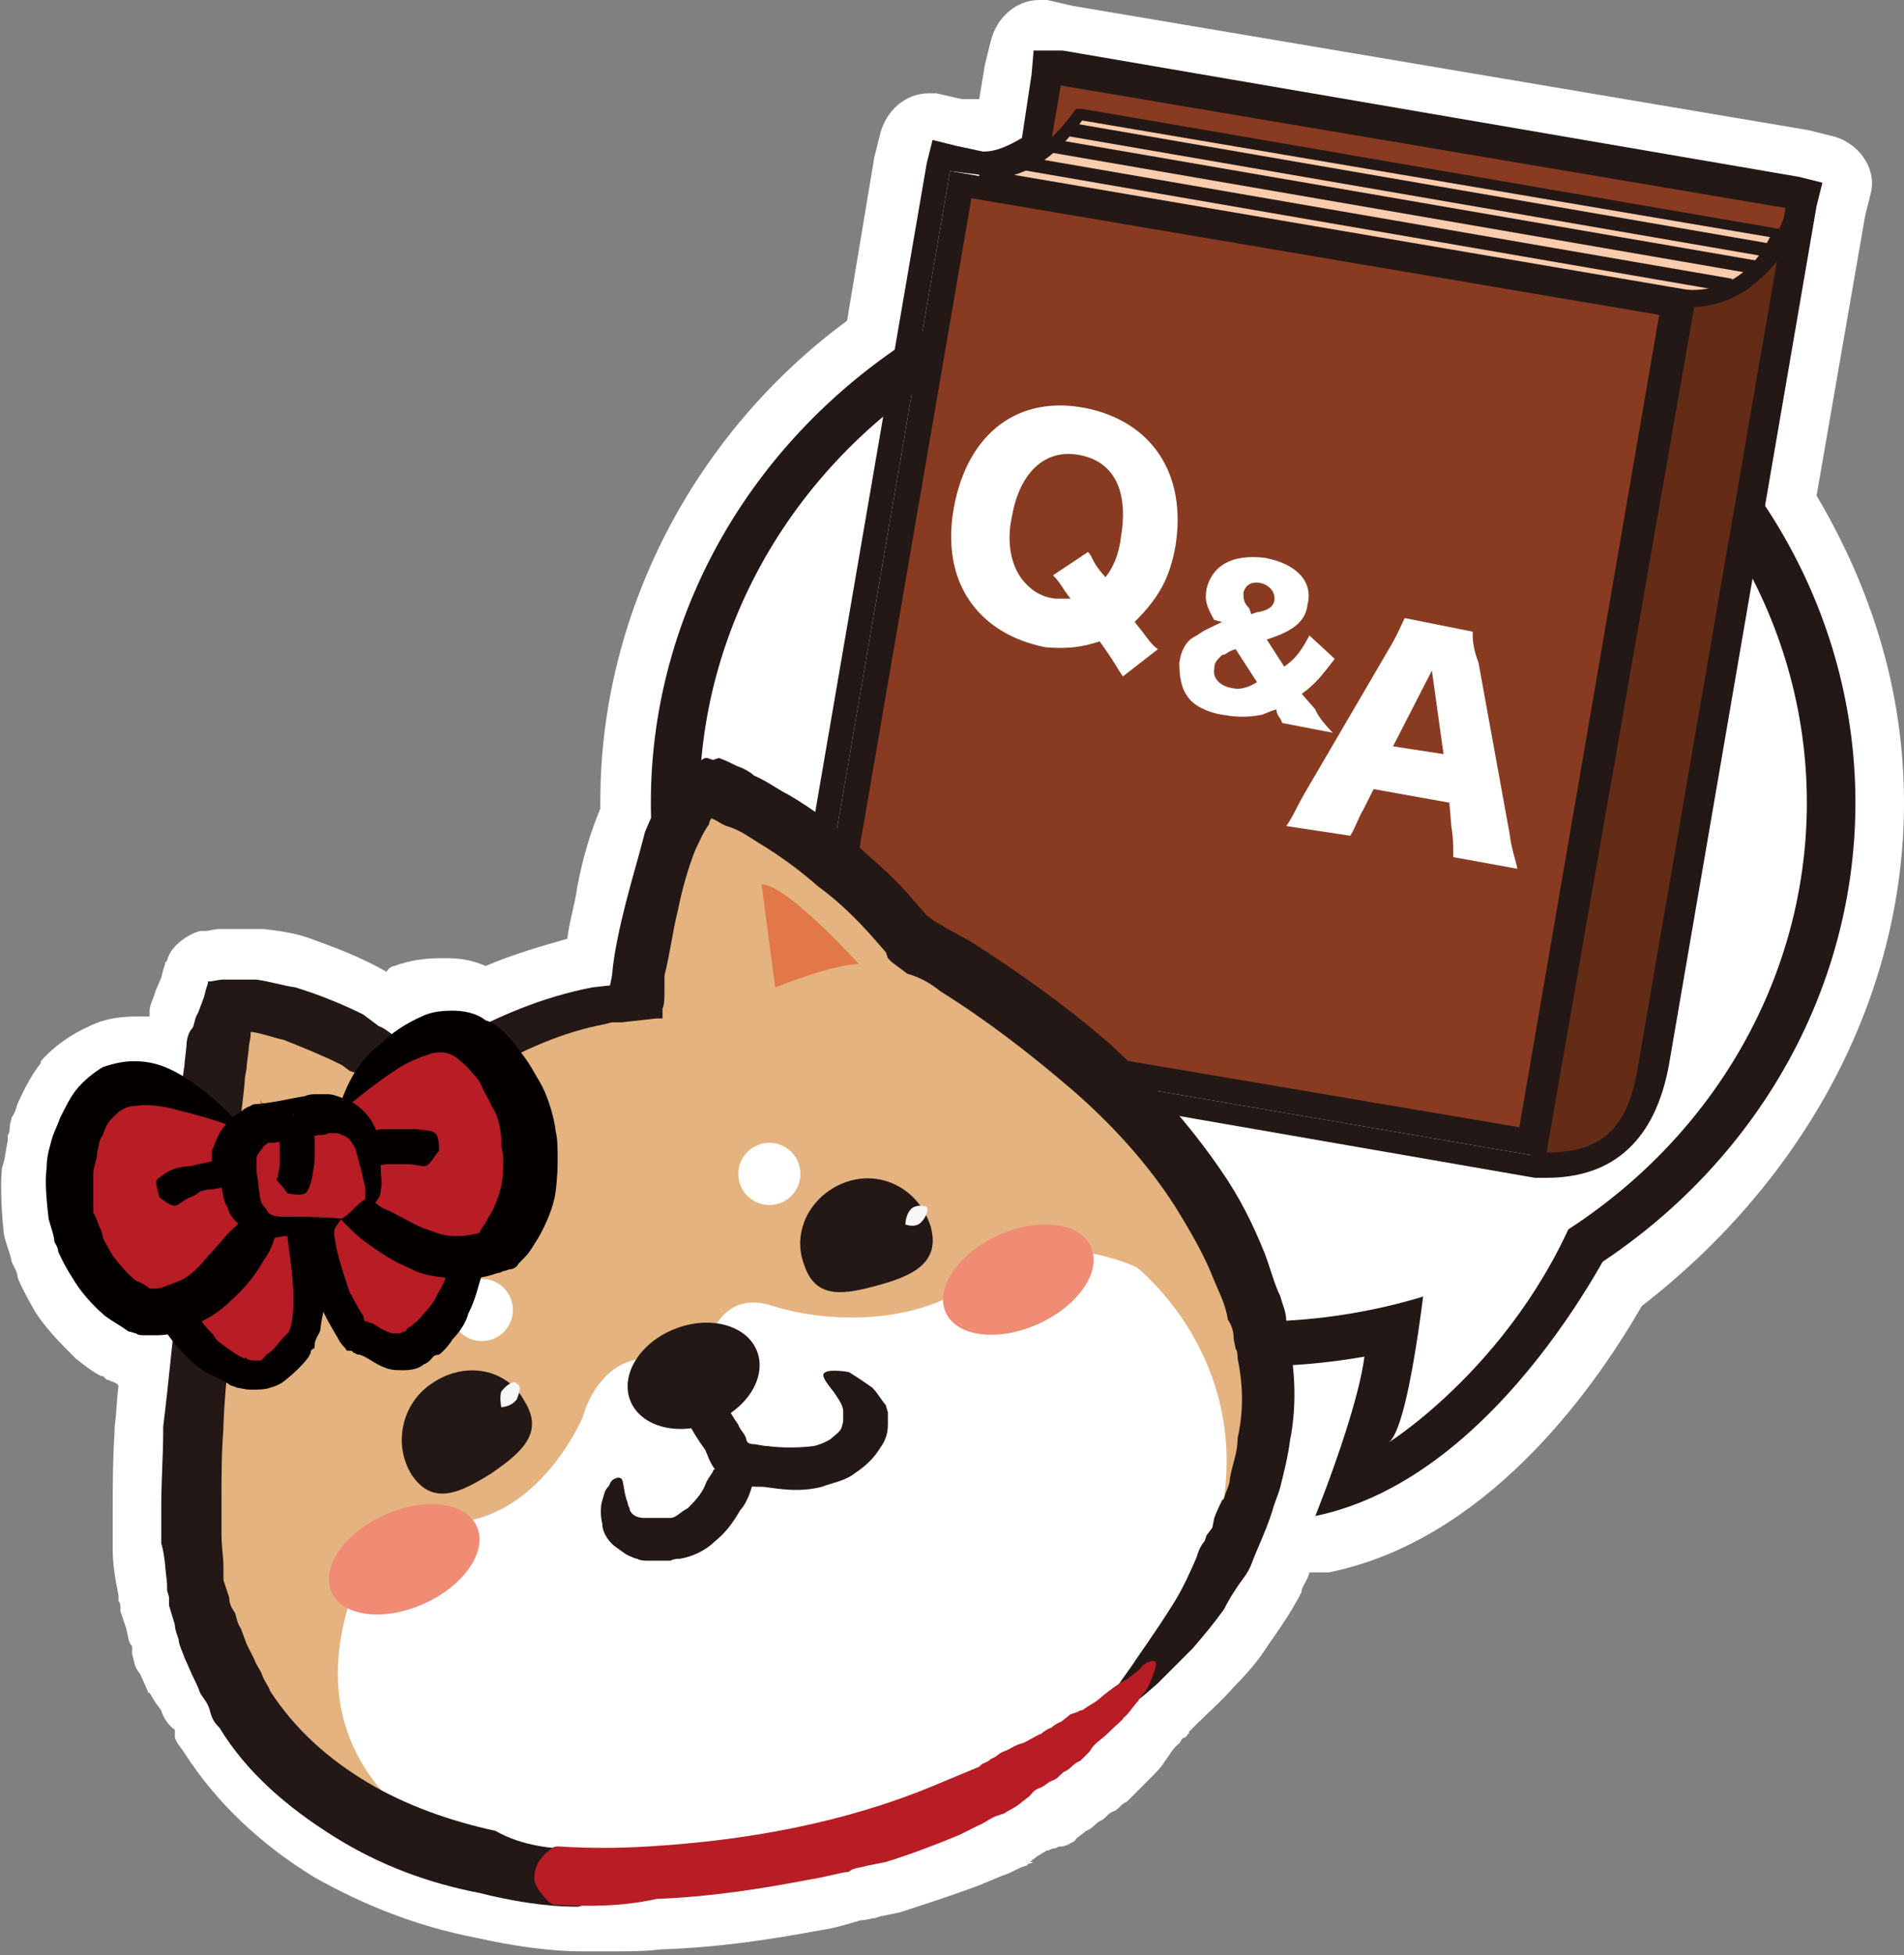 <?xml version="1.0" encoding="utf-8"?>
<!-- Generator: Adobe Illustrator 25.0.1, SVG Export Plug-In . SVG Version: 6.00 Build 0)  -->
<svg version="1.1" id="圖層_1" xmlns="http://www.w3.org/2000/svg" xmlns:xlink="http://www.w3.org/1999/xlink" x="0px" y="0px"
	 viewBox="0 0 98 100.6" style="enable-background:new 0 0 98 100.6;" xml:space="preserve">
<rect x="0" y="0" width="98" height="100.6" fill="#808080" stroke="none"/>
<style type="text/css">
	.st0{fill:#FFFFFF;}
	.st1{fill:#231815;}
	.st2{fill:#893B22;}
	.st3{fill:#642C17;}
	.st4{fill:#F9CCAD;}
	.st5{fill:#FFFFFF;stroke:#231815;stroke-width:3.791;stroke-miterlimit:10;}
	.st6{fill:#E4B37F;}
	.st7{fill:#E27748;}
	.st8{fill:#F08B74;}
	.st9{fill:#B81C25;}
	.st10{fill:#F7F7F7;}
	.st11{fill:#040000;}
</style>
<path class="st0" d="M93.5,25.5L96,11.1l0.3-1.2c0.3-1.3-0.7-2.6-2-2.9l-1.2-0.3L55.2,0.3L53.9,0c-0.1,0-0.3,0-0.4,0
	c-1.2,0-2.2,0.9-2.5,2.1l-0.3,1.2l-0.3,1.8h-0.9l-1.3-0.3c-0.1,0-0.3,0-0.4,0c-1.2,0-2.2,0.9-2.5,2.1l-0.3,1.2l-1.4,8.4
	c-8,5.9-12.7,15.2-12.7,24.7c0,0.1,0,0.1,0,0.3c0,0,0,0,0,0.1c-0.5,1.2-0.9,2.5-1.2,4.1c-0.1,0.8-0.4,1.7-0.5,2.6
	c-1.4,0.4-2.8,0.8-4.2,1.4c-0.7-0.3-1.3-0.4-2-0.4c-0.1,0-0.1,0-0.3,0c-0.8,0-1.6,0.1-2.4,0.4l0,0c-0.1,0-0.3,0.1-0.4,0.3l0,0
	c-1.4-0.8-2.8-1.3-3.9-1.7c-0.8-0.3-1.6-0.4-2.4-0.5c0,0,0,0-0.1,0h-0.3c-0.3,0-0.5,0-0.8,0h-0.1h-0.1c-0.3,0-0.5,0-0.9,0
	c-0.3,0-0.5,0.1-0.8,0.1h-0.1h-0.1c-0.4,0.1-0.9,0.4-1.2,0.7c-0.3,0.3-0.4,0.5-0.5,0.8c0,0,0,0.1-0.1,0.1v0.1l-0.1,0.3l-0.1,0.4
	L8,51c-0.1,0.4-0.3,0.7-0.3,1v0.3l0,0c-0.1,0-0.4,0-0.5,0c0,0,0,0-0.1,0c-0.9,0-1.7,0.1-2.5,0.5c-0.9,0.4-1.8,1-2.5,1.8
	c0,0,0,0,0,0.1c-0.4,0.5-0.8,1.2-1.2,2.1c-0.1,0.3-0.1,0.4-0.3,0.7c0,0.1-0.1,0.3-0.1,0.5c0,0.1,0,0.3-0.1,0.4c0,0.1,0,0.1,0,0.3
	c-0.1,0.4-0.1,0.8-0.3,1.4c-0.1,1,0,2.5,0.1,3.4c0.1,0.5,0.3,0.9,0.4,1.4c0.1,0.3,0.3,0.5,0.3,0.8c0.1,0.3,0.4,0.9,0.8,1.6
	c0.5,0.9,1.4,1.8,2.2,2.6c0.5,0.4,0.9,0.7,1.3,0.9c0,0,0,0,0.1,0L5.5,71h0.1c0.1,0.1,0.4,0.1,0.5,0.3C6,72.1,6,72.7,5.9,73.4v0.1
	v0.1c-0.1,1.6-0.1,2.9-0.1,4.1c0,0.4,0,0.7,0,1v0.4v0.1v0.5c0,0.7,0.1,1.4,0.3,2.4v0.3c0.1,0,0.1,0.3,0.1,0.4v0.1l0,0l0.3,0.9
	c0.1,0.4,0.1,0.7,0.3,0.9V85v0.1c0.1,0.3,0.1,0.7,0.4,1l0.4,0.9c0,0,0,0.1,0.1,0.1l0.3,0.5l0.3,0.4c0.1,0.4,0.4,0.8,0.7,1l0,0.4
	c0.1,0.3,0.3,0.5,0.5,0.8c1.6,2.5,3.9,4.7,6.7,6.4c2.5,1.4,5.2,2.5,8.3,3.1c1.8,0.4,3.7,0.7,5.5,0.7c0,0,0,0,0.1,0s0.3,0,0.4,0h0.1
	c0.3,0,0.7,0,0.9,0c0.9,0,1.7,0,2.5-0.1c3-0.1,5.6-0.5,8.3-1c0.7-0.1,1.3-0.3,2-0.5c0.3,0,0.5-0.1,0.7-0.1l0.3-0.1l0.5-0.1l0.5-0.1
	c1.2-0.4,2.5-0.8,4.1-1.4l1.2-0.5l0,0c0.4-0.1,0.8-0.4,1.2-0.5c0,0,0.1,0,0.1-0.1c0,0,0.1,0,0.3-0.1H53l0.4-0.3l0.5-0.3
	c0,0,0,0,0.1,0c0,0,0.1-0.1,0.3-0.1c0.1,0,0.1-0.1,0.3-0.1c0,0,0,0,0.1,0l0.3-0.1c0.1-0.1,0.3-0.1,0.4-0.3c0.1-0.1,0.4-0.3,0.5-0.4
	l0,0c0.3-0.1,0.4-0.3,0.7-0.5l0,0c0.3-0.1,0.4-0.4,0.7-0.5c0.3-0.1,0.4-0.4,0.7-0.5l0.3-0.3c0.3-0.3,0.5-0.5,0.8-0.8
	c0.3-0.3,0.7-0.7,0.8-0.9l0,0c0.3-0.4,0.5-0.8,0.8-1c0.1-0.1,0.1-0.3,0.3-0.3l0.1-0.1c0,0,0-0.1,0.1-0.1v-0.1
	c0.1-0.1,0.1-0.1,0.3-0.3c0.7-0.7,1.4-1.3,2-2c0.7-0.7,1.3-1.4,1.8-2.2c0.5-0.7,0.9-1.3,1.2-1.8l0.4-0.7c0-0.1,0.1-0.1,0.1-0.3
	c0.1-0.3,0.3-0.5,0.4-0.9c0.1,0,0.3,0,0.5,0c0.1,0,0.4,0,0.5,0c7.9-1.6,13.4-9,16.1-13.7C92.9,60.7,98,51.3,98,41.3
	C98,35.7,96.4,30.4,93.5,25.5z"/>
<g>
	<g>
		<ellipse class="st1" cx="64.5" cy="41.3" rx="31" ry="29"/>
		<ellipse class="st0" cx="64.5" cy="41.3" rx="28.5" ry="26.7"/>
		<path class="st1" d="M83.4,63.2c0,0-6,12.8-15.7,14.8c0,0,3.4-8.4,2.4-9.8C70.2,68.2,82.5,66.1,83.4,63.2z"/>
		<path class="st0" d="M73.6,63.6c0,0-0.9,9.6-2.1,10.6c0,0,7.5-4.7,10.4-14L73.6,63.6z"/>
	</g>
	<g>
		<g>
			<path class="st1" d="M54.3,4.1l37.9,6.5l-7.6,44.2c-0.5,3.8-2.5,4.7-5,4.7c-0.1,0-0.3,0-0.4,0L41.3,53l7.6-44.2L50.5,9l0,0
				c1.3,0,2.4-0.5,3.1-1.2L54.3,4.1 M53.2,2.6l-0.1,1.2l-0.5,3.3c-0.7,0.4-1.3,0.7-2,0.7l-1.4-0.3L48,7.2l-0.3,1.2l-7.6,44.2
				l-0.3,1.2L41,54L79,60.6h0.1h0.1c0.1,0,0.3,0,0.4,0c3.5,0,5.6-2,6.3-5.8l7.6-44.2l0.3-1.2l-1.2-0.3L54.7,2.6L53.2,2.6L53.2,2.6z"
				/>
		</g>
		<g>
			
				<rect x="46.9" y="10.2" transform="matrix(0.17 -0.985 0.985 0.17 28.57 92.81)" class="st2" width="44.9" height="38.4"/>
			<path class="st1" d="M84.9,55.2h-0.3l-38.2-6.5v-0.3l7.7-44.6l38.4,6.5v0.3L84.9,55.2z M47.1,48l37.3,6.4l7.5-43.7L54.6,4.4
				L47.1,48z"/>
		</g>
		<g>
			<g>
				
					<rect x="42.2" y="15.5" transform="matrix(0.17 -0.985 0.985 0.17 19.541 91.387)" class="st2" width="43.7" height="37.3"/>
			</g>
			<g>
				<path class="st1" d="M50,10.2l35.4,6L78.2,58l-35.4-6L50,10.2 M48.9,8.8L41.3,53l37.9,6.5l7.6-44.2L48.9,8.8L48.9,8.8z"/>
			</g>
		</g>
		<g>
			<path class="st3" d="M92.2,10.6c0,0-1,4.8-5.4,4.7l-7.6,44.2c2.6,0.1,4.9-0.8,5.4-4.7L92.2,10.6z"/>
			<path class="st1" d="M79.6,59.9c-0.1,0-0.3,0-0.4,0h-0.4v-0.4L86.6,15h0.3c0,0,0,0,0.1,0c3.9,0,5-4.3,5-4.4l0.7,0.1l-7.7,44.1
				C84.2,59.3,81.7,59.9,79.6,59.9z M79.6,59.3L79.6,59.3c2.9,0,4.2-1.3,4.7-4.4l7.2-41.7c-0.8,1.3-2.2,2.5-4.3,2.6L79.6,59.3z"/>
		</g>
		<g>
			<path class="st4" d="M55.6,5.8c0,0-2,3.4-5.1,3.3l36.3,6.3c0,0,3.1,0.5,4.9-3.4L55.6,5.8z"/>
			<path class="st1" d="M87.2,15.7c-0.3,0-0.4,0-0.4,0L50.4,9.4V8.8c2.9,0,4.9-3.1,4.9-3.1l0.1-0.1h0.3l36.6,6.3l-0.1,0.4
				C90.6,15.3,88.1,15.7,87.2,15.7z M52.2,9l34.6,5.9c0.1,0,2.8,0.4,4.3-2.7l-35.4-6C55.3,6.7,54.2,8.4,52.2,9z"/>
		</g>
		<g>
			
				<rect x="72.7" y="-8.5" transform="matrix(0.17 -0.985 0.985 0.17 51.009 80.065)" class="st1" width="0.7" height="36.6"/>
		</g>
		<g>
			<rect x="72" y="-7.8" transform="matrix(0.17 -0.985 0.985 0.17 49.519 80.093)" class="st1" width="0.7" height="37"/>
		</g>
		<g>
			<rect x="70.6" y="-7" transform="matrix(0.17 -0.985 0.985 0.17 47.487 79.473)" class="st1" width="0.7" height="37"/>
		</g>
		<g>
			<g>
				<g>
					<path class="st0" d="M57.8,34.8c-0.3-0.4-0.4-0.7-1.2-1.8c-0.9,0.3-1.7,0.4-2.8,0.3c-3.5-0.7-5.4-3.4-4.7-7.2
						c0.7-3.8,3.3-5.8,6.8-5.1c3.4,0.7,5.2,3.4,4.6,7.1c-0.3,1.7-0.9,2.7-2.1,3.9l0.4,0.5c0.3,0.4,0.5,0.7,0.8,0.9L57.8,34.8z
						 M56,28.4c0.3,0.3,0.1,0.4,0.9,1.3c0.4-0.5,0.7-1.2,0.8-2.1c0.4-2.4-0.4-3.9-2.2-4.2c-1.7-0.3-3,0.9-3.4,3.1
						c-0.3,1.3-0.1,2.5,0.5,3.3c0.4,0.5,0.9,0.9,1.7,1c0.3,0,0.5,0,0.8,0c-0.4-0.5-0.5-0.8-0.9-1.2L56,28.4z"/>
				</g>
			</g>
			<g>
				<g>
					<path class="st0" d="M74.8,44.1c0-0.7,0-1-0.1-1.6l-0.1-1.2l-3.9-0.7l-0.5,1c-0.3,0.5-0.4,0.9-0.7,1.4l-3.3-0.5
						c0.3-0.4,0.4-0.7,0.9-1.6l4.5-7.7c0.4-0.7,0.5-1,0.7-1.4l3.5,0.7c0,0.4,0,0.8,0.3,1.6l1.6,8.8c0.1,0.8,0.3,1.3,0.4,1.8
						L74.8,44.1z M73.7,34.5l-2,3.9l2.6,0.4L73.7,34.5z"/>
				</g>
			</g>
			<g>
				<g>
					<path class="st0" d="M66,37.2c-0.1-0.3-0.3-0.4-0.3-0.7c-0.4,0.1-0.7,0.3-0.9,0.3c-0.5,0.1-1.2,0.1-1.7,0c-0.9-0.1-1.7-0.5-2-1
						c-0.3-0.4-0.4-1-0.4-1.7c0.1-0.7,0.4-1.2,0.9-1.4c0.4-0.3,0.7-0.4,1.3-0.7l-0.4-0.1c-0.4-0.7-0.5-1-0.4-1.6
						c0.3-1.2,1.3-1.8,3-1.6c1.6,0.3,2.5,1.2,2.2,2.4c-0.1,0.9-0.8,1.4-2.1,1.8l0.9,1.4c0.7-0.5,0.9-0.9,1.3-1.6l1.3,1.2
						c-0.7,0.9-1,1.3-1.7,1.8l0.7,0.8c0.1,0.3,0.5,0.8,0.9,1.2L66,37.2z M63.6,33.4c-0.4,0.1-0.5,0.3-0.7,0.3
						c-0.3,0.3-0.4,0.4-0.4,0.7c-0.1,0.5,0.3,0.9,0.9,1c0.4,0.1,0.8,0,1.3-0.3L63.6,33.4z M64.7,31.5c0.7-0.1,0.9-0.4,0.9-0.7
						c0-0.4-0.3-0.7-0.7-0.8c-0.5-0.1-0.8,0.1-0.9,0.5c0,0.3,0,0.5,0.3,0.8l0.1,0.3L64.7,31.5z"/>
				</g>
			</g>
		</g>
	</g>
	<g>
		<g>
			<path class="st0" d="M63.7,73.5C63.7,85.7,51,95,36.3,96.4C18,98.1,9.7,86.5,9.7,74.4s11.9-22,26.6-22S63.7,61.4,63.7,73.5z"/>
			<path class="st5" d="M64,80.5"/>
			<path class="st6" d="M26.3,96.3c0,0-12.1-3.3-8.1-14.5c0,0,1.4-2.9,5.6-3.5s6.2-5.4,6.2-5.4s0.8-3.3,3.8-3s2.9-1.4,2.9-1.4
				s0.7-2.1,3.1-1.3c2.5,0.8,7.5,1.2,10.8-1.6c3.3-2.6,7.9-0.4,7.9-0.4s9.8,7.6,0.9,20.3c0,0,5.8-5.2,6-12
				c0.1-6.8-2.1-14.7-15.3-23.7l-3.9-2L40,41.2l-4.5-0.7l-1.8,6.3L32,51.9c0,0-3.8-0.8-6.7,2.1c-2.9,2.9-3.3,1.8-3.3,1.8
				s-5.4-3.5-6.8-3.7c-1.4-0.1-4.1-0.4-4.1-0.4l-0.4,13.9c0,0-2.2,13.7,0,19C13,89.9,17,95.9,26.3,96.3z"/>
			<g>
				<path class="st1" d="M29.9,95.2c0,0,0.1,0,0.1,0.1c0.3,0.3,0.7,0.5,0.8,1c0.1,0.4,0,1-0.8,1.7c0,0-0.1,0.1-0.3,0.1
					c-1.7,0-3.4-0.3-5-0.7c-2.6-0.5-5.1-1.4-7.5-2.9s-4.5-3.3-5.9-5.6c-0.3-0.3-0.4-0.5-0.5-0.9c-0.1-0.4-0.4-0.7-0.5-0.9
					c-0.1-0.3-0.3-0.7-0.4-0.9l-0.4-0.9c-0.1-0.3-0.3-0.7-0.3-0.9C9.2,84.3,9,83.9,9,83.6l-0.3-1v-0.3l0,0l0,0l0,0l0,0l0,0l0,0v-0.1
					c0-0.1-0.1-0.3-0.1-0.4v-0.3c-0.1-0.8-0.1-1.4-0.3-2.1v-0.5v-0.5c0-0.4,0-0.7,0-0.9c0-1.3,0.1-2.6,0.1-3.9v-0.1v-0.1
					c0.3-2.4,0.5-4.8,0.8-7.2v-0.4l0,0l0,0l0,0l0,0v-0.1l-0.1-0.9c0-0.7,0-1.2,0-1.8c0-1.2,0-2.5,0-3.7c0-1.2,0.1-2.5,0.3-3.7
					c0-0.3,0.1-0.7,0.1-0.9l0.1-0.9c0-0.3,0.1-0.7,0.3-0.9c0.1-0.1,0.1-0.5,0.3-0.8l0.3-0.8l0.1-0.4l0.1-0.3v-0.1l0,0l0,0
					c0.3,0,0.5-0.1,0.8-0.1c0.3,0,0.5,0,0.9,0c0.1,0,0.3,0,0.4,0h0.4c0.7,0.1,1.3,0.3,2,0.4c1.3,0.4,2.5,0.9,3.5,1.4l0.4,0.3
					l0.4,0.3c0.3,0.1,0.5,0.3,0.8,0.5l0.8,0.5l0.4,0.3l0.4,0.3l0,0l0,0l0.7-0.4c0.3-0.1,0.5-0.4,0.8-0.5c2.2-1.2,4.5-2.2,7.1-2.7
					l0.9-0.1l0,0l0,0l0.1-0.5c0.1-1.2,0.4-2.5,0.7-3.7c0.3-1.2,0.7-2.5,1-3.7c0.3-0.7,0.5-1.2,0.9-1.8c0.1-0.1,0.1-0.3,0.3-0.4
					l0.1-0.1l0.1-0.1c0.1-0.1,0.3-0.3,0.3-0.3c0.1-0.1,0.3-0.3,0.3-0.3l0.4-0.3c0.3-0.1,0.4-0.4,0.7-0.5l0,0l0,0h0.1l0.3,0.1L37,39
					c0.3,0.1,0.7,0.3,0.9,0.4c0.3,0.1,0.7,0.3,0.9,0.5c0.7,0.3,1.2,0.7,1.8,1c1.2,0.7,2.4,1.6,3.4,2.5c1,0.9,2.1,1.8,3,2.9l0.7,0.8
					l0,0l0.4,0.3c0.7,0.4,1.2,0.7,1.8,1c2.5,1.6,4.9,3.3,7.1,5.2c2.2,2,4.2,4.2,5.9,6.7c0.9,1.3,1.6,2.7,2.2,4.2
					c0.3,0.8,0.5,1.6,0.8,2.2c0.1,0.4,0.3,0.8,0.3,1.2l0.1,0.7c0,0.3,0.1,0.4,0.1,0.7c0.3,1.6,0.3,3.3,0,4.8
					c-0.1,0.8-0.3,1.6-0.5,2.4c-0.1,0.4-0.3,0.8-0.4,1.2l-0.1,0.3c-0.3,0.9-0.7,1.7-1,2.5c0,0-0.1,0.3-0.4,0.7c-0.3,0.4-0.7,1-1,1.6
					c-0.5,0.7-1,1.3-1.6,2c-0.7,0.7-1.3,1.3-1.8,1.8c-1,0.9-1.7,1.4-2.2,1.6c-0.5,0.3-0.7,0.1-0.7,0c0-0.4,0.8-1.4,1.7-2.7
					c-0.1,0.1,1-1.4,2-3c0.5-0.8,0.9-1.7,1.2-2.4c0.1-0.4,0.3-0.7,0.4-0.8c0.1-0.3,0.1-0.3,0.1-0.3l0.3-0.4l0.1-0.5
					c0.1-0.3,0.3-0.7,0.4-0.9l0.1-0.1c0.1-0.4,0.3-0.7,0.3-1c0.1-0.7,0.4-1.3,0.4-2.1c0.3-1.3,0.3-2.7,0-4.1c0-0.1,0-0.4-0.1-0.5
					l-0.1-0.5c0-0.4-0.1-0.7-0.3-1c-0.1-0.7-0.4-1.3-0.7-2c-0.5-1.3-1.2-2.5-2-3.8c-1.4-2.2-3.3-4.3-5.4-6.1c-2.1-1.8-4.3-3.5-6.7-5
					c-0.5-0.4-1-0.7-1.7-0.9l-0.4-0.3l-0.4-0.3c0,0,0,0-0.1-0.1l-0.1-0.1l-0.1-0.3l-0.7-0.8c-0.8-0.9-1.7-1.8-2.8-2.6
					c-0.9-0.8-2-1.6-3-2.2c-0.5-0.3-1-0.7-1.7-0.9c-0.3-0.1-0.5-0.3-0.8-0.4l0,0l0,0l0,0c0,0.1-0.1,0.1-0.1,0.3
					c-0.3,0.4-0.5,0.9-0.7,1.3c-0.4,1-0.7,2.1-0.9,3.1c-0.3,1.2-0.4,2.2-0.7,3.4v0.4v0.4V51c0,0.3,0,0.7-0.1,0.9v0.4v0.1l0,0l0,0
					l0,0h-0.3L32,52.6l0,0l0,0c0,0,0,0-0.1,0l0,0h-0.1h-0.3l-0.4,0.1c-2.1,0.4-4.2,1.3-6.2,2.5c-0.3,0.1-0.5,0.3-0.8,0.4l-0.4,0.3
					L23.6,56l-0.4,0.3c-0.3,0.1-0.5,0.4-0.8,0.5L22,57c0,0,0,0-0.1,0h-0.1l0.1,0.5l-1.4-0.9l-0.4-0.3l-0.3-0.3l-0.7-0.4
					c-0.3-0.1-0.5-0.3-0.8-0.4L18,55.1l-0.4-0.3c-1-0.5-2-0.9-3-1.3c-0.5-0.1-1-0.3-1.6-0.4h-0.1v0.1c0,0.3-0.1,0.5-0.1,0.8
					l-0.1,0.8c0,0.3-0.1,0.5-0.1,0.8c-0.1,1.2-0.3,2.2-0.3,3.4c0,1.2,0,2.4,0,3.5c0,0.5,0,1.2,0,1.7V65c0,0,0,0.3,0,0.4v0.4v0.4
					c-0.4,2.4-0.7,4.7-0.8,7.1v0.1v0.1c-0.1,1.2-0.1,2.5-0.1,3.7c0,0.3,0,0.7,0,0.9v0.4v0.4c0,0.7,0.1,1.2,0.1,1.7v0.1v0.1
					c0,0,0-0.1,0,0l0,0l0,0c0,0,0,0,0,0.1v0.1l0,0l0,0l0,0v0.3l0.3,0.9c0,0.3,0.1,0.5,0.3,0.8c0.1,0.3,0.1,0.5,0.3,0.8l0.3,0.8
					l0.4,0.8c0.1,0.3,0.3,0.5,0.4,0.8c0.1,0.3,0.3,0.5,0.4,0.8c1.3,2,3,3.5,5,4.7s4.3,2,6.6,2.5C26.9,95,28.4,95.1,29.9,95.2z"/>
			</g>
			<path class="st7" d="M13.4,56.6c0,0-0.3,5,0.4,6.8c0,0,0.9-2,3.3-2.7L13.4,56.6z"/>
			<path class="st7" d="M39.9,50.8c0,0,3-1.2,4.3-1.2c0,0-3.7-4.1-5-4.1L39.9,50.8z"/>
			<ellipse class="st0" cx="24.8" cy="67.4" rx="1.6" ry="1.6"/>
			<ellipse class="st0" cx="39.6" cy="60.4" rx="1.6" ry="1.6"/>
			<ellipse transform="matrix(0.933 -0.36 0.36 0.933 -23.095 17.583)" class="st1" cx="35.7" cy="70.8" rx="3.5" ry="2.6"/>
			<g>
				<path class="st1" d="M35.3,72.9L35.3,72.9c0.1-0.4,0.8-1,1.8-1h0.1c0,0,0.3,0.7,0.8,1.4c0.1,0.3,0.3,0.4,0.4,0.7
					c0,0.1,0.1,0.3,0.3,0.4c0,0.1,0.1,0.3,0.3,0.4c0,0.1,0.1,0.3,0.1,0.4v0.1c0,0,0,0,0,0.1l-0.1,0.3c0,0.1-0.1,0.3-0.1,0.4
					l-0.1,0.3l-0.1,0.1l-0.1,0.3c-0.1,0.3-0.3,0.7-0.5,0.9c-0.4,0.7-0.8,1.2-1.3,1.6c-0.5,0.5-1.2,0.8-1.8,0.9c-0.1,0-0.3,0-0.5,0.1
					c-0.1,0-0.1,0-0.3,0c0,0,0,0-0.1,0h-0.1c-0.3,0-0.4,0-0.7,0c-0.4,0-0.5-0.1-0.5-0.1s-0.1,0-0.3-0.1c-0.3-0.1-0.5-0.3-0.8-0.5
					s-0.7-0.7-0.7-1.2c-0.1-0.4-0.1-0.9,0-1.2s0.1-0.5,0.3-0.7c0.1-0.1,0.1-0.3,0.3-0.4s0.3-0.1,0.4,0c0.1,0.1,0.1,0.7,0.3,1.2
					c0,0,0,0.1,0.1,0.3c0,0.1,0.1,0.3,0.3,0.4s0.4,0.1,0.5,0.1s0.3,0,0.3,0s0.1,0,0.3,0c0.3,0,0.4,0,0.7,0s0.5-0.3,0.9-0.5
					c0.3-0.3,0.7-0.7,0.9-1.2c0.1-0.3,0.3-0.5,0.4-0.7c0,0,0-0.1,0.1-0.1c-0.3-0.4-0.4-0.8-0.5-1C35.5,73.5,35.3,72.9,35.3,72.9z"/>
			</g>
			<g>
				<path class="st1" d="M37.8,76.4L37.8,76.4c-0.1-0.3-0.1-0.5-0.1-0.9c0.1-0.4,0.3-0.8,0.5-1.2c0,0,0,0,0.1-0.1c0,0,0.1,0,0.4,0.1
					c0.3,0,0.5,0.1,0.8,0.1c0.7,0.1,1.6,0.1,2.4,0c0.4-0.1,0.8-0.3,0.9-0.4c0.1-0.1,0.4-0.3,0.5-0.5c0.1-0.3,0.1-0.4,0.1-0.4
					c0-0.1,0-0.1,0-0.1s0,0,0-0.1c0,0,0-0.1,0-0.3c0-0.3-0.3-0.7-0.5-1c-0.4-0.5-0.7-0.9-0.4-1c0.1-0.1,0.7-0.1,1.2,0
					c0,0,0.5,0.3,1.2,0.8c0.3,0.3,0.5,0.7,0.7,0.9c0,0.1,0.1,0.3,0.1,0.4s0,0.1,0,0.1s0,0,0,0.1c0,0.1,0,0.3,0,0.4
					c0,0.4-0.1,0.8-0.4,1.2c-0.3,0.5-0.7,0.9-1.3,1.3c-0.5,0.4-1.2,0.5-1.7,0.7c-1.2,0.3-2.2,0.1-3,0C38.4,76.5,37.8,76.4,37.8,76.4
					z"/>
			</g>
			
				<ellipse transform="matrix(0.911 -0.413 0.413 0.911 -31.266 15.758)" class="st8" cx="20.8" cy="80.2" rx="4.1" ry="2.5"/>
			
				<ellipse transform="matrix(0.911 -0.413 0.413 0.911 -22.497 27.535)" class="st8" cx="52.4" cy="65.8" rx="4.1" ry="2.5"/>
			<g>
				<path class="st9" d="M28.6,98c-0.1,0-0.1,0-0.3-0.1c-0.3-0.3-0.7-0.7-0.8-1.2c0-0.5,0.1-1,0.9-1.6c0,0,0.1-0.1,0.3-0.1
					c1.6,0.1,3.1,0.1,4.7,0c5-0.3,10-1.2,14.6-3.1l1.2-0.5l1.2-0.5c0,0,0,0,0.1-0.1s0.3-0.1,0.5-0.3c0.3-0.1,0.4-0.3,0.7-0.4
					c0.3-0.1,0.5-0.3,0.9-0.4c0.3-0.1,0.7-0.4,1-0.5c0.1-0.1,0.4-0.3,0.5-0.3c0.1-0.1,0.4-0.3,0.5-0.3l0.5-0.4l0.3-0.1
					c0.1,0,0.1-0.1,0.3-0.1c0.4-0.3,0.7-0.4,1-0.7c0.5-0.4,0.9-0.7,1.3-0.9c0.4-0.3,0.7-0.5,0.8-0.7c0.4-0.3,0.7-0.3,0.7-0.1
					s-0.1,0.5-0.4,1.2C59,86.9,59,87,58.9,87.1s-0.3,0.3-0.3,0.4c-0.3,0.3-0.5,0.7-0.8,0.9c0.1,0-0.3,0.3-0.8,0.8
					c-0.3,0.3-0.7,0.5-0.9,0.9c-0.1,0.1-0.4,0.4-0.5,0.5c-0.3,0.1-0.4,0.3-0.7,0.5c-0.3,0.1-0.4,0.4-0.7,0.5
					c-0.3,0.1-0.4,0.3-0.7,0.4s-0.4,0.3-0.5,0.4c-0.1,0.1-0.4,0.3-0.5,0.4c-0.4,0.3-0.7,0.4-0.8,0.5c-0.3,0.1-0.3,0.1-0.3,0.1
					c-0.4,0.1-0.7,0.4-1,0.5l-1,0.5c-1.2,0.5-2.5,1-3.8,1.4l-0.5,0.1l-0.5,0.1c-0.3,0.1-0.7,0.1-0.9,0.3c-0.7,0.1-1.3,0.3-2,0.4
					c-2.6,0.5-5.2,0.9-7.9,1C32,98.1,30.3,98.1,28.6,98z"/>
			</g>
			<g>
				<path class="st1" d="M27,72.1c1,1.6-0.1,2.6-1.7,3.7c-1.6,1-3,1.7-4.1,0.1c-1-1.6-0.5-3.7,1-4.7C23.9,70,26.1,70.4,27,72.1z"/>
				<path class="st10" d="M26.6,71.2c0.3,0.1,0.1,0.5,0,0.8c-0.3,0.4-0.8,0.4-0.8,0.4s-0.1-0.5,0-0.8C26.1,71.2,26.5,71,26.6,71.2z"
					/>
			</g>
			<g>
				<path class="st1" d="M47.9,63.1c0.5,1.8-0.8,2.5-2.6,3s-3.3,0.8-3.9-1c-0.7-1.8,0.4-3.7,2.2-4.3C45.4,60.2,47.3,61.2,47.9,63.1z
					"/>
				<path class="st10" d="M47.7,62.1c0.1,0.1,0,0.5-0.3,0.8c-0.3,0.3-0.8,0.1-0.8,0.1s0-0.5,0.3-0.8C47.1,62,47.5,62,47.7,62.1z"/>
			</g>
		</g>
		<g>
			<g>
				<g>
					<path class="st9" d="M18.5,61.1c0,0,5.9,0.7,5.4,4.2c-0.3,1.7-1.7,3.7-2.8,4.1c-1,0.4-2.2-0.5-2.9-0.8c0,0-1.7-1.4-1.7-5.5
						L18.5,61.1z"/>
				</g>
				<g>
					<g>
						<path class="st11" d="M18.5,61.1c1,0.4,2,0.9,2.8,1.4c0.8,0.5,1.6,1.2,1.7,2c0,0.1,0,0.1,0,0.3c0,0.1,0,0.3,0,0.4
							c0,0.4-0.1,0.8-0.5,1.4c-0.1,0.3-0.4,0.7-0.7,1c-0.3,0.4-0.5,0.5-0.5,0.5s0,0-0.1,0.1c-0.1,0.1-0.3,0.1-0.3,0.3
							c-0.1,0-0.1,0-0.3,0.1c-0.1,0-0.3,0-0.4,0c-0.4-0.1-0.7-0.3-1-0.5c-0.1,0-0.3-0.1-0.3-0.1c-0.1-0.1,0,0-0.1,0
							c0,0-0.1-0.1-0.1-0.3c-0.3-0.4-0.5-0.9-0.7-1.2c-0.4-1.2-0.7-2.1-0.8-3v-0.1v-0.1c0.1-0.3,0.3-0.4,0.4-0.7
							C17.8,62,18.1,61.6,18.5,61.1c-0.5,0.3-0.9,0.5-1.4,0.8c-0.3,0.1-0.4,0.3-0.7,0.4c-0.1,0.1-0.4,0.3-0.4,0.4c0,0.3,0,0.4,0,0.7
							c-0.1,1,0,2.2,0.5,3.7c0.1,0.4,0.4,0.9,0.8,1.6c0.1,0.1,0.1,0.3,0.5,0.7c0,0.1,0.1,0.1,0.3,0.1l0.1,0.1c0.1,0,0.1,0.1,0.3,0.1
							c0.4,0.1,0.8,0.5,1.4,0.7c0.3,0.1,0.5,0.1,0.9,0.1s0.8-0.1,1-0.3c0.3-0.1,0.4-0.3,0.5-0.4s0.3-0.1,0.3-0.1s0.4-0.3,0.7-0.8
							c0.4-0.4,0.7-0.9,0.8-1.3c0.4-0.8,0.5-1.4,0.7-2c0-0.3,0-0.5,0-0.8s0-0.4-0.1-0.5c-0.3-0.9-0.8-1.6-1.3-2
							c-0.5-0.4-1-0.7-1.6-0.8C20.7,61,19.7,61,18.5,61.1z"/>
					</g>
				</g>
			</g>
			<g>
				<g>
					<path class="st9" d="M12.7,62.1c0,0-5.2,2.6-3.5,5.8c0.8,1.6,2.9,2.9,3.9,2.9s1.8-1.3,2.4-1.8c0,0,1-2-0.3-5.8L12.7,62.1z"/>
				</g>
				<g>
					<g>
						<path class="st11" d="M12.7,62.1c-1.2,0.3-2.1,0.7-3,1.3c-0.4,0.4-0.9,0.8-1.2,1.3c-0.4,0.5-0.7,1.3-0.5,2.4
							c0,0.1,0,0.4,0.1,0.5c0.1,0.3,0.1,0.4,0.3,0.7c0.3,0.5,0.7,1,1.3,1.6c0.3,0.3,0.8,0.7,1.3,0.9s0.9,0.5,0.9,0.5s0.1,0,0.3,0.1
							c0.1,0,0.4,0.1,0.7,0.1c0.3,0,0.8,0,1-0.1c0.4-0.1,0.7-0.3,0.8-0.4c0.5-0.4,0.9-0.8,1.2-1.2c0-0.1,0.1-0.1,0.1-0.3l0.1-0.1
							c0.1,0,0.1-0.1,0.1-0.3c0.1-0.4,0.3-0.5,0.3-0.8c0.1-0.8,0.3-1.3,0.3-1.7c0-1.6-0.4-2.6-0.8-3.5c-0.1-0.1-0.1-0.4-0.3-0.5
							c-0.1,0-0.4,0-0.5-0.1c-0.3-0.1-0.5-0.1-0.8-0.1C13.9,62.3,13.4,62.1,12.7,62.1c0.5,0.4,0.9,0.7,1.3,1
							c0.3,0.1,0.4,0.3,0.7,0.4l0.1,0.1v0.1c0.1,0.9,0.3,2,0.3,3.1c0,0.3,0,0.8-0.1,1.3c0,0.1-0.1,0.4-0.1,0.3c0,0,0,0,0,0.1
							c-0.1,0.1-0.1,0.1-0.3,0.3c-0.3,0.3-0.5,0.7-0.9,0.9C13.5,70,13.4,70,13.4,70c-0.1,0-0.1,0-0.3,0c-0.1,0-0.3,0-0.4-0.1
							c-0.1-0.1-0.1,0-0.1,0s-0.3-0.1-0.7-0.4s-0.8-0.5-0.9-0.8c-0.5-0.5-0.8-0.9-0.9-1.2c0-0.1-0.1-0.3-0.1-0.4c0-0.1,0-0.1,0-0.3
							c-0.1-0.9,0.4-1.7,0.9-2.5C11.3,63.6,11.9,62.9,12.7,62.1z"/>
					</g>
				</g>
			</g>
			<g>
				<g>
					<path class="st9" d="M17.3,57.4c0,0,4.3-7.3,7.9-3c3.4,4.3,1.7,8.6,0.3,9.9c0,0-2.9,1.7-7.3-2.4L17.3,57.4z"/>
				</g>
				<g>
					<g>
						<path class="st11" d="M17.3,57.4c1.2-1,2.2-1.8,3.3-2.5c0.5-0.3,1-0.5,1.6-0.7c0.5-0.1,0.9-0.1,1.4,0.3
							c0.1,0.1,0.4,0.3,0.7,0.7c0.1,0.1,0.4,0.4,0.5,0.7c0.1,0.3,0.4,0.7,0.5,1c0.3,0.4,0.5,1.2,0.5,1.8c0,0.4,0.1,0.7,0.1,0.9
							s0,0.4,0,0.4s0,0.5-0.1,1c-0.1,0.5-0.4,1.3-0.7,1.7c-0.1,0.3-0.3,0.4-0.4,0.7c-0.1,0.1,0.1,0-0.3,0.1c-0.4,0.1-0.8,0.1-1,0.1
							c-0.7,0-1.2-0.3-1.6-0.4c-0.7-0.3-1.3-0.7-2-1c-0.3-0.1-0.5-0.4-0.8-0.5c-0.3-0.1-0.1,0-0.3-0.3C18.5,60,18,58.9,17.3,57.4
							c-0.1,1.6-0.1,2.9-0.1,4.2c0,0,0,0.3,0,0.4v0.4c0.3,0.3,0.4,0.4,0.7,0.7s0.5,0.5,0.9,0.8c0.7,0.5,1.4,1,2.4,1.4
							c0.5,0.3,1.2,0.4,2.4,0.5c0.5,0,1.2,0,2-0.3c0.1,0,0.1,0,0.3-0.1c0.1,0,0.3-0.1,0.4-0.1c0.1,0,0.3-0.1,0.4-0.3l0.3-0.3
							c0.3-0.3,0.5-0.7,0.7-1c0.4-0.7,0.8-1.6,0.9-2.4c0.1-0.8,0.1-1.4,0.1-1.4s0-0.1,0-0.5c0-0.3,0-0.8-0.1-1.2
							c-0.1-0.9-0.5-2-0.8-2.5c-0.3-0.5-0.5-0.9-0.8-1.3s-0.5-0.7-0.7-0.9c-0.4-0.5-0.9-0.9-1.3-1c-0.5-0.4-1.2-0.5-1.7-0.5
							c-0.7,0-1.2,0.1-1.6,0.3c-0.9,0.4-1.6,0.9-2.1,1.4C18.3,54.7,17.8,55.9,17.3,57.4z"/>
					</g>
				</g>
			</g>
			<g>
				<g>
					<path class="st9" d="M18.5,59.5c0,0,1.3-1,4.1-0.3"/>
				</g>
				<g>
					<g>
						<path class="st11" d="M18.5,59.5c0.5,0.4,0.7,0.7,0.8,0.5c0.1,0,0.4-0.1,0.7-0.1c0.3,0,0.5,0,0.5,0s0.3,0,0.5,0
							c0.3,0,0.7,0.1,0.8,0.1c0.3,0,0.4-0.3,0.8-0.8c0-0.7-0.1-0.9-0.4-1c-0.1,0-0.5-0.1-0.9-0.1c-0.4,0-0.8,0-0.8,0s-0.4,0-0.8,0
							c-0.4,0-0.9,0.3-1,0.3C18.3,58.5,18.3,58.9,18.5,59.5z"/>
					</g>
				</g>
			</g>
			<g>
				<g>
					<path class="st9" d="M12.6,58.2c0,0-6.7-5.4-8.4-0.1s1.4,8.6,3.1,9.4c0,0,3.3,0.7,6-4.7L12.6,58.2z"/>
				</g>
				<g>
					<g>
						<path class="st11" d="M12.6,58.2c-1-1.2-2-2.1-3.3-2.9c-0.7-0.4-1.4-0.7-2.4-0.7c-0.5,0-1,0.1-1.6,0.3c-0.5,0.3-1,0.7-1.4,1.2
							c-0.3,0.4-0.5,0.8-0.8,1.4c-0.1,0.3-0.3,0.7-0.4,1c-0.1,0.4-0.3,0.9-0.3,1.6c-0.1,0.7,0,1.7,0.1,2.6c0.1,0.4,0.3,0.9,0.3,1.2
							C3,64.2,3,64.4,3,64.4s0.3,0.7,0.7,1.3c0.4,0.7,1,1.4,1.7,2c0.4,0.3,0.8,0.5,1.2,0.8c0.1,0,0.3,0.1,0.4,0.1
							c0.1,0.1,0.3,0.1,0.4,0.1c0.1,0,0.4,0,0.4,0c0.1,0,0.3,0,0.3,0c0.8,0,1.3-0.3,1.8-0.5c1-0.4,1.6-0.9,2-1.3
							c0.8-0.7,1.3-1.4,1.7-2.1c0.3-0.4,0.4-0.7,0.5-1c0.1-0.3,0.3-0.5,0.4-0.8l-0.1-0.4c0-0.1-0.1-0.3-0.1-0.4
							C13.8,60.8,13.2,59.7,12.6,58.2c-0.1,1.6-0.1,2.9-0.1,4.2c0,0.3,0,0.1-0.1,0.3c-0.1,0.3-0.4,0.5-0.7,0.8
							c-0.4,0.5-0.9,1-1.4,1.6c-0.3,0.3-0.7,0.7-1.3,0.9c-0.3,0.1-0.7,0.3-1,0.3c-0.3,0,0,0-0.3,0c-0.1-0.1-0.4-0.3-0.7-0.4
							c-0.4-0.3-0.9-0.9-1.2-1.3c-0.3-0.5-0.5-0.9-0.5-0.9s0-0.1-0.1-0.4C5,62.9,5,62.7,4.8,62.4c0-0.7,0-1.4,0-2
							C4.8,60,5,59.7,5,59.3c0.1-0.4,0.1-0.7,0.3-0.9c0.1-0.4,0.3-0.7,0.4-0.8c0.4-0.4,0.7-0.7,1.3-0.7c0.5-0.1,1.2,0,1.7,0.1
							C9.9,57.3,11.1,57.6,12.6,58.2z"/>
					</g>
				</g>
			</g>
			<g>
				<g>
					<path class="st9" d="M17.6,62.7l-3,0.5c-1,0.1-2-0.5-2.1-1.4l-0.3-1.8c-0.1-1,0.5-2,1.4-2.1l3-0.5c1-0.1,2,0.5,2.1,1.4l0.3,1.8
						C19.1,61.6,18.5,62.5,17.6,62.7z"/>
				</g>
				<g>
					<g>
						<path class="st11" d="M17.6,62.7c-1.2-0.1-2.2-0.1-3.1-0.1c-0.4,0-0.7-0.1-0.8-0.4c-0.3-0.3-0.3-0.4-0.4-1.2
							c0-0.3-0.1-0.5-0.1-0.9c0-0.3,0-0.3,0-0.5c0-0.1,0.1-0.3,0.3-0.5c0-0.1,0.3-0.3,0.3-0.3h0.1c0,0,0,0,0.1,0
							c0.9-0.1,1.7-0.3,2.4-0.4c0.1,0,0.4,0,0.5-0.1c0.1,0,0.1,0,0.3,0c0.1,0,0.3,0,0.4,0.1c0.4,0.1,0.5,0.4,0.7,0.7
							c0.1,0.5,0.3,1,0.4,1.6c0.1,0.3,0.1,0.4,0.1,0.5c0,0.1,0,0.4,0,0.5C18.3,62,18.1,62.4,17.6,62.7c0.5,0,1.2-0.3,1.6-0.7
							c0.3-0.3,0.4-0.5,0.4-0.8c0.1-0.3,0-0.7,0-0.9c0-0.5,0-1-0.1-1.6c-0.1-0.8-0.7-1.7-1.6-2.1c-0.3-0.1-0.7-0.3-1-0.3
							c-0.1,0-0.4,0-0.7,0c-0.1,0-0.3,0-0.5,0.1c-0.7,0.1-1.4,0.3-2.4,0.4c-0.1,0-0.3,0-0.4,0.1c-0.3,0.1-0.5,0.3-0.5,0.3
							s-0.7,0.4-0.8,0.7c-0.4,0.4-0.5,0.9-0.7,1.3c0,0.4,0,0.9,0,1c0.5,0.4,0.5,0.7,0.5,0.9c0.1,0.4,0.1,0.7,0.3,1
							c0.1,0.4,0.4,0.8,0.8,1c0.7,0.5,1.4,0.7,2.1,0.5C15.6,63.6,16.4,63.2,17.6,62.7z"/>
					</g>
				</g>
			</g>
			<g>
				<g>
					<path class="st9" d="M14.8,61.4c0,0,1-1.3,0.3-4.1"/>
				</g>
				<g>
					<g>
						<path class="st11" d="M14.8,61.4c0.5,0.1,0.9,0.1,1-0.1c0.1-0.1,0.3-0.7,0.3-1c0.1-0.4,0.1-0.8,0.1-0.8s0-0.4,0-0.8
							s-0.1-0.8-0.1-0.9c0-0.3-0.4-0.4-1-0.4c-0.5,0.3-0.8,0.5-0.8,0.7s0,0.4,0.1,0.8c0,0.3,0,0.5,0,0.5s0,0.3,0,0.5
							s-0.1,0.5-0.1,0.7C14.1,60.7,14.4,60.8,14.8,61.4z"/>
					</g>
				</g>
			</g>
			<g>
				<g>
					<path class="st9" d="M12.2,60.6c0,0-1.6-0.4-3.9,1.2"/>
				</g>
				<g>
					<g>
						<path class="st11" d="M12.2,60.6c-0.1-0.7-0.3-0.9-0.5-0.9c-0.1,0-0.7,0-1,0.1C10.2,59.9,9.8,60,9.8,60s-0.3,0-0.7,0.1
							c-0.4,0.1-0.8,0.4-0.9,0.5c-0.3,0.1-0.1,0.5,0,1c0.5,0.4,0.8,0.5,0.9,0.4c0.1,0,0.4-0.3,0.7-0.4c0.3-0.1,0.5-0.3,0.5-0.3
							s0.3-0.1,0.5-0.1c0.3,0,0.5-0.1,0.7-0.1C11.8,61.4,11.9,61.1,12.2,60.6z"/>
					</g>
				</g>
			</g>
		</g>
	</g>
</g>
</svg>
